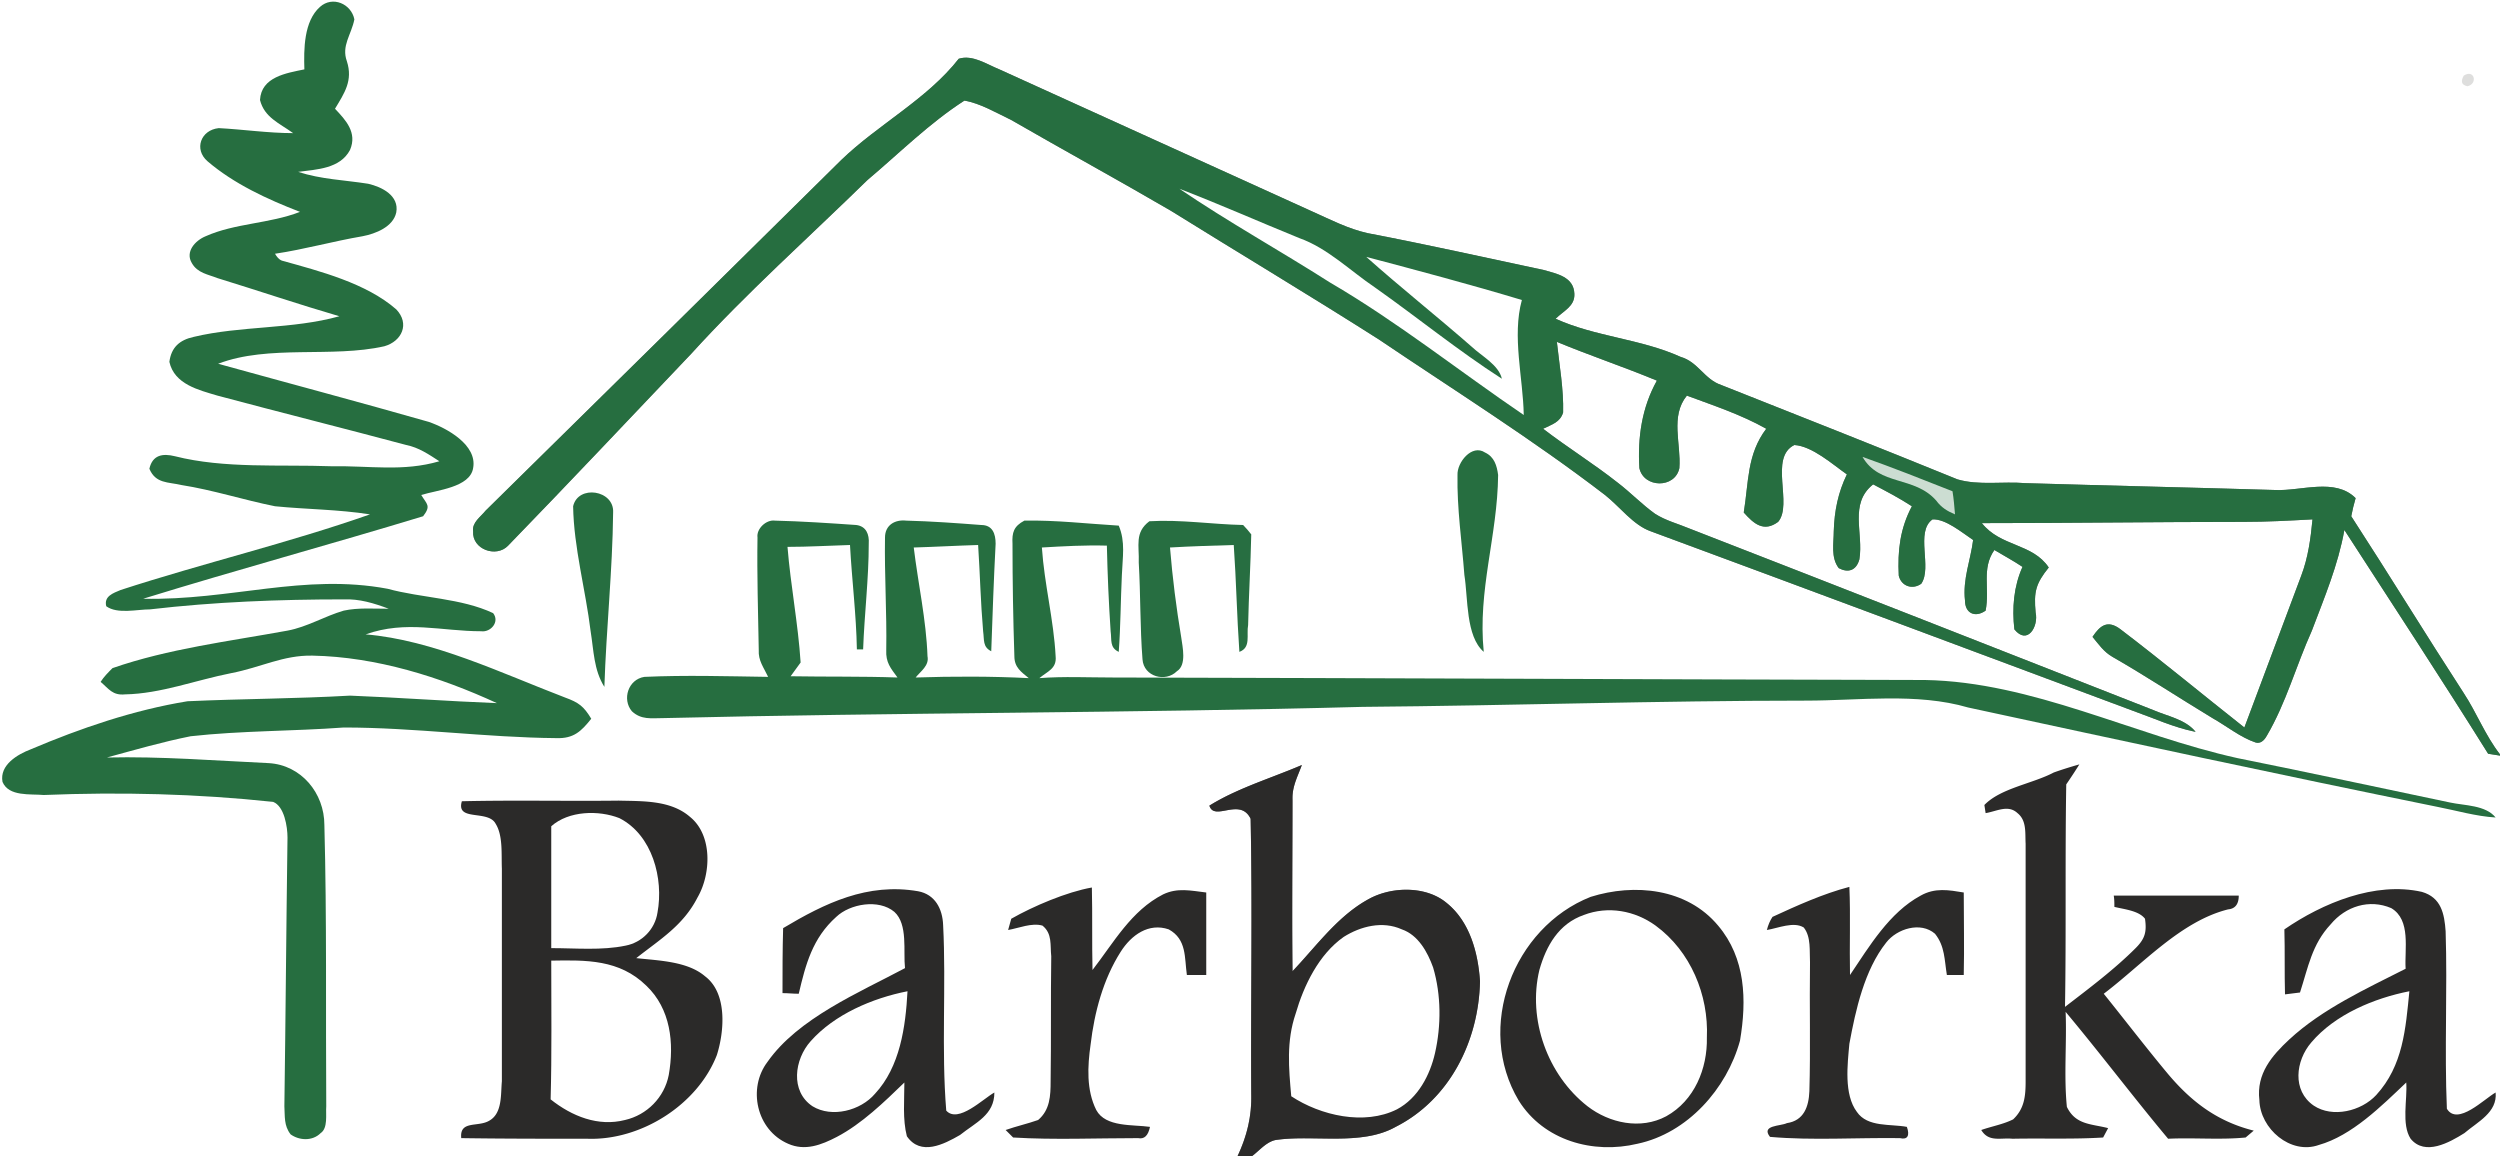 <svg xmlns="http://www.w3.org/2000/svg" viewbox="0 0 400 185" width="400" height="185"><rect width="100%" height="100%" fill="#808080" stroke="none"/><style>.a{fill:#fff}.b{fill:#266e40}.c{fill:#2b2a29}</style><path d="M0 0h400v120.7c-2.4-3.1-3.7-6.6-5.8-9.8-6.1-9.4-11.9-18.9-18-28.3.2-1 .4-1.9.7-2.9-3.3-3.3-8.7-1.1-12.9-1.3-13.3-.4-26.7-.7-40-1.1-3.5-.3-7.4.4-10.8-.6-12.5-5.1-25.2-10.1-37.8-15.1-2.7-.9-3.7-3.7-6.5-4.5-6.4-2.9-13.6-3.2-20-6.1 1.3-1.3 3.1-2 3-4-.1-2.7-2.8-3.2-4.9-3.8-9.4-2-18.8-4.1-28.2-5.9-3.1-.7-5.8-2.1-8.7-3.4-16.7-7.6-33.5-15.2-50.2-22.8-2-.8-4.3-2.4-6.5-1.7-5.1 6.5-12.9 10.5-18.8 16.2C115.7 44.3 96.7 63 77.7 81.7c-.8 1-2.2 1.9-2 3.3-.2 2.9 3.7 4.3 5.6 2.3 9.8-10.1 19.6-20.5 29.3-30.7 8.9-9.8 18.8-18.6 28.2-27.8 5.1-4.3 9.9-9.1 15.5-12.7 2.5.4 5.2 2 7.5 3.1 8.5 4.9 17.1 9.6 25.5 14.5 11.1 6.9 22.3 13.6 33.3 20.6 12.3 8.3 24.6 16 36.2 24.9 2.4 1.9 4.5 4.8 7.3 5.8 25.7 9.5 51.4 19.1 77.1 28.7 3.4 1.2 6.6 2.7 10.1 3.4-1.6-2-4.5-2.5-6.8-3.5-24.7-9.7-49.4-19.4-74.1-29-1.9-.8-3.9-1.3-5.6-2.4-2.1-1.5-3.9-3.4-6-5-3.8-3-8-5.6-11.9-8.6 1.4-.7 2.7-1 3.2-2.6.1-3.7-.6-7.6-1-11.3 5.3 2.2 10.7 4 16 6.2-2.4 4.3-3.1 9.1-2.8 14 .7 3.2 5.7 3.3 6.4 0 .3-3.9-1.5-8.3 1.2-11.6 4.3 1.6 8.6 3 12.7 5.3-3.1 4.1-2.8 8.5-3.6 13.4 1.6 1.8 3.2 3.2 5.5 1.5 2.4-2.8-1.5-10.3 2.6-12.3 2.9.2 6.1 3.1 8.4 4.7-1.4 2.9-2 5.8-2.1 9.1 0 1.9-.5 4.2.8 5.9 1.5.8 2.8.4 3.3-1.4.7-4.2-1.7-8.9 2.2-12 2.1 1.1 4.2 2.2 6.2 3.5-1.9 3.6-2.3 7.1-2.1 11.1.4 1.7 2.2 2.3 3.6 1.3 1.8-2.6-1-8.3 1.8-10.3 2.1-.1 4.7 2.1 6.5 3.3-.4 3.2-1.7 6.3-1.3 9.7 0 2 1.6 2.8 3.3 1.6.7-3.6-.7-6.7 1.4-9.7 1.5.9 3 1.7 4.5 2.7-1.4 3.1-1.7 6.6-1.3 10 2.1 2.6 3.9-.5 3.4-2.7-.3-3.3 0-4.6 2.1-7.2-2.6-3.9-7.7-3.3-10.7-7.1 14 0 27.9-.2 41.9-.2 3.7 0 7.3-.2 11-.4-.3 3.1-.7 6.1-1.8 9-3 8.1-6.1 16.2-9.1 24.3-6.6-5.2-13.1-10.6-19.8-15.7-2.1-1.6-3.3-.6-4.5 1.2 1 1.2 1.8 2.4 3.2 3.2 5.4 3.1 10.7 6.6 16 9.8 2.3 1.3 4.5 3.1 6.9 3.9.7.2 1.3-.2 1.8-1.1 3.1-5.3 4.6-11 7.2-16.8 2-5.3 4.2-10.5 5.2-16.1 7.7 11.9 15.5 23.8 23 35.8l1.9.3V185H200.3c1.2-.9 2.3-2.3 3.8-2.6 6-.9 13.7 1 19.2-2.1 8.7-4.4 13.3-13.8 13.5-23.3-.3-4.5-1.6-9.5-5.3-12.5-3.3-2.8-8.9-2.7-12.6-.6-4.9 2.7-8.3 7.5-12.1 11.5-.1-9.1 0-18.3 0-27.4-.1-2.1.8-3.7 1.5-5.6-4.9 2.1-10.3 3.7-14.8 6.5.8 2.6 4.9-1.4 6.6 2.1.3 14.6 0 29.4.1 44 .1 3.6-.7 6.8-2.2 10H0V0z" class="a"/><path d="M51.2 1.1c2-1.8 5-.5 5.5 2-.5 2.5-2.1 4.2-1.2 6.7 1 3.1-.4 5.1-1.9 7.6 1.7 1.8 3.6 3.8 2.4 6.6-1.6 3-5.3 3.1-8.3 3.5 3.7 1.2 7.4 1.3 11.2 1.9 2.2.5 5 1.9 4.5 4.6-.5 2.3-3.3 3.4-5.4 3.8-4.7.8-9.3 2.1-14 2.8.3.5.6.9 1.1 1.1 6.1 1.7 13.5 3.6 18.3 7.8 2.2 2.3.9 5.1-1.9 5.9-8.4 1.9-18.5-.3-26.6 2.8 11.2 3.1 22.5 6.1 33.7 9.3 2.9 1 7.8 3.7 7.1 7.4-.5 3.1-5.8 3.5-8.3 4.3.9 1.5 1.6 1.7.3 3.4-14.8 4.5-29.9 8.6-44.8 13.2 14 .3 25.7-4.1 39.1-1.6 5.5 1.5 11.8 1.5 16.9 3.9 1.1 1.4-.4 3.1-1.9 2.9-6.4 0-12-1.8-18.5.5 10.8.9 21.7 6.2 31.9 10.1 2.2.8 3 1.4 4.2 3.4-1.6 2-2.8 3.2-5.6 3.1-11.3-.1-22.7-1.7-34-1.7-8.1.6-16.4.5-24.5 1.4-4.5.9-9 2.2-13.4 3.4 8.7-.2 17.3.5 25.9.9 5.2.3 8.9 4.8 8.9 9.9.4 15 .2 30 .3 45-.1 1.3.3 3.5-.9 4.3-1.3 1.3-3.4 1.2-4.8.2-1.1-1.4-.9-2.9-1-4.5.2-14.3.3-28.7.5-43 0-1.7-.5-5-2.3-5.7-12.2-1.3-24.4-1.6-36.7-1.1-2.1-.2-5.6.3-6.6-2.1-.5-2.7 2.4-4.4 4.5-5.2 8-3.4 16.5-6.3 25.1-7.7 8.7-.4 17.3-.4 26-.9 7.8.3 15.7.9 23.5 1.2-9.1-4.2-19.3-7.4-29.5-7.6-4.7-.1-8.3 1.9-13 2.8-5.6 1.1-11.3 3.3-17 3.4-2 .2-2.6-.9-3.9-2 .5-.8 1.2-1.5 1.9-2.2 8.9-3.1 18.7-4.3 28-6 3.2-.6 5.9-2.3 9-3.2 2.3-.5 4.8-.3 7.2-.3-2.4-.9-4.7-1.6-7.2-1.5-10.3 0-20.7.4-31 1.6-2.1 0-5.2.8-7-.5-.4-1.6 1.1-2.1 2.3-2.6 13.2-4.3 26.8-7.5 39.9-12.1-5.1-.8-10.2-.8-15.2-1.3-5-1-9.9-2.6-15-3.4-2.1-.5-4.1-.2-5.1-2.6.5-2.2 2.1-2.5 4.1-2 7.9 2 16.8 1.3 25 1.6 6.2-.1 11.5.9 17.3-.8-1.7-1.1-3.3-2.2-5.3-2.6-10.1-2.7-20.1-5.2-30.2-7.9-3-.9-6.9-1.8-7.7-5.4.3-2.3 1.6-3.5 3.9-4 7.5-1.8 15.8-1.2 23.3-3.3-6.5-1.9-13-4.1-19.5-6.1-1.5-.6-3.2-.8-4.1-2.4-1.1-1.8.5-3.6 2.2-4.3 4.7-2.1 10.2-2 15.1-3.9-5.2-2-10.6-4.5-14.8-8.1-2.2-1.9-1.1-5 1.8-5.3 3.9.2 7.9.8 11.9.8-2.2-1.6-4.6-2.5-5.3-5.3.2-3.7 4.2-4.3 7.1-4.9-.1-3.2-.1-7.7 2.5-10z" class="b"/><path d="M153.4 9.4c2.2-.7 4.5.9 6.5 1.7 16.7 7.6 33.5 15.2 50.2 22.8 2.9 1.3 5.6 2.7 8.7 3.4 9.4 1.8 18.8 3.9 28.2 5.9 2.1.6 4.8 1.1 4.9 3.8.1 2-1.7 2.7-3 4 6.4 2.9 13.6 3.2 20 6.1 2.8.8 3.8 3.6 6.5 4.5 12.6 5 25.3 10 37.8 15.1 3.4 1 7.3.3 10.8.6 13.3.4 26.7.7 40 1.1 4.2.2 9.6-2 12.9 1.3-.3 1-.5 1.9-.7 2.9 6.1 9.4 11.9 18.9 18 28.3 2.1 3.2 3.4 6.7 5.8 9.8v.2l-1.9-.3c-7.5-12-15.3-23.9-23-35.8-1 5.6-3.2 10.8-5.2 16.1-2.6 5.8-4.1 11.5-7.2 16.8-.5.9-1.1 1.3-1.8 1.1-2.4-.8-4.6-2.6-6.9-3.9-5.3-3.2-10.6-6.7-16-9.8-1.4-.8-2.2-2-3.2-3.2 1.2-1.8 2.4-2.8 4.5-1.2 6.7 5.1 13.2 10.5 19.8 15.7 3-8.1 6.1-16.2 9.1-24.3 1.1-2.9 1.5-5.9 1.8-9-3.7.2-7.3.4-11 .4-14 0-27.9.2-41.9.2 3 3.8 8.1 3.2 10.7 7.1-2.1 2.6-2.4 3.9-2.1 7.2.5 2.2-1.3 5.3-3.4 2.7-.4-3.4-.1-6.9 1.3-10-1.5-1-3-1.8-4.5-2.7-2.1 3-.7 6.1-1.4 9.7-1.7 1.2-3.3.4-3.3-1.6-.4-3.4.9-6.5 1.3-9.7-1.8-1.2-4.4-3.4-6.5-3.3-2.8 2 0 7.7-1.8 10.3-1.4 1-3.2.4-3.6-1.3-.2-4 .2-7.5 2.1-11.1-2-1.3-4.1-2.4-6.2-3.5-3.9 3.1-1.5 7.8-2.2 12-.5 1.8-1.8 2.2-3.3 1.4-1.3-1.7-.8-4-.8-5.9.1-3.3.7-6.2 2.1-9.1-2.3-1.6-5.5-4.5-8.4-4.7-4.1 2-.2 9.5-2.6 12.3-2.3 1.7-3.9.3-5.5-1.5.8-4.9.5-9.3 3.6-13.4-4.1-2.3-8.4-3.7-12.7-5.3-2.7 3.3-.9 7.7-1.2 11.6-.7 3.3-5.7 3.2-6.4 0-.3-4.9.4-9.7 2.8-14-5.3-2.2-10.7-4-16-6.2.4 3.7 1.1 7.6 1 11.3-.5 1.6-1.8 1.9-3.2 2.6 3.9 3 8.1 5.6 11.9 8.6 2.1 1.6 3.9 3.5 6 5 1.7 1.1 3.7 1.6 5.6 2.4 24.7 9.6 49.4 19.3 74.1 29 2.3 1 5.2 1.5 6.8 3.5-3.5-.7-6.7-2.2-10.1-3.4-25.7-9.6-51.4-19.2-77.1-28.7-2.8-1-4.9-3.9-7.3-5.8-11.6-8.9-23.9-16.6-36.2-24.9-11-7-22.2-13.7-33.3-20.6-8.4-4.9-17-9.6-25.5-14.5-2.3-1.1-5-2.7-7.5-3.1-5.6 3.6-10.4 8.4-15.5 12.7-9.4 9.2-19.3 18-28.2 27.8-9.7 10.2-19.5 20.6-29.3 30.7-1.9 2-5.8.6-5.6-2.3-.2-1.4 1.2-2.3 2-3.3 19-18.7 38-37.4 56.9-56.1 5.9-5.7 13.7-9.7 18.8-16.2z" class="b"/><path d="M394.2 12.1c1.7-1.1 2.3 1.3.6 1.7-1-.2-1.1-.8-.6-1.7z" fill="#dededd"/><path d="M188.7 30.2c6.5 2.5 12.8 5.3 19.2 7.9 4.5 1.6 8.1 5.2 12.1 7.9 6.8 4.8 13.3 10.1 20.3 14.6-.5-2.2-3.2-3.6-4.8-5.1-5.6-4.9-11.4-9.5-16.9-14.4 8.3 2.2 16.6 4.4 24.9 6.9-1.6 5.8.2 12.5.3 18.4-10.3-7-20.2-14.9-31-21.2-8-5.1-16.3-9.7-24.1-15z" class="a"/><path d="M237.6 72.4c1.5.7 1.9 2.1 2.1 3.6-.1 9.8-3.3 18.4-2.3 28.3-2.9-2.5-2.5-8.6-3.1-12.3-.4-5.3-1.2-10.7-1.1-16-.1-2 2.3-5 4.4-3.6z" class="b"/><path d="M298 73.1c4.8 1.7 9.6 3.6 14.4 5.5.2 1.2.3 2.5.4 3.7-1.2-.5-2.2-1.1-3-2.2-3.5-4-9.1-2.3-11.8-7z" fill="#ccddd2"/><path d="M98.1 82c-.1 9.3-1.1 18.6-1.4 27.9-1.7-2.7-1.7-5.8-2.2-8.9-.8-6.6-2.7-13.4-2.8-20 .8-3.5 6.6-2.6 6.4 1zM124 83.3c4.2.1 8.7.4 13 .7 1.6.2 2.1 1.5 2 3 0 5.6-.7 11.3-.9 16.9h-1c-.1-5.6-.8-11.1-1.1-16.7-3.4.1-6.7.3-10 .3.5 6.2 1.7 12.3 2.1 18.5l-1.6 2.2c5.7.1 11.4 0 17.1.2-1.1-1.5-1.9-2.4-1.8-4.4.1-6-.3-12-.2-18 0-2 1.6-2.9 3.4-2.7 4 .1 8.1.4 12 .7 1.8 0 2.3 1.4 2.3 3-.3 5.7-.5 11.5-.7 17.2-1.4-.7-1.1-1.8-1.3-3.2-.4-4.6-.5-9.2-.8-13.8-3.4.1-6.9.3-10.3.4.7 5.8 2 11.6 2.2 17.4.3 1.5-1.1 2.4-1.9 3.4 6-.2 12.2-.2 18.1.1-1.2-1-2.3-1.7-2.3-3.5-.2-6-.3-12-.3-18-.1-1.8.2-2.8 1.9-3.7 5-.1 10.1.5 15.1.8 1.1 2.6.6 5.1.5 7.9-.2 4.1-.2 8.2-.5 12.3-1.5-.7-1.1-1.9-1.3-3.3-.3-4.5-.5-9.1-.6-13.7-3.5-.1-7 .1-10.4.3.4 5.9 1.9 11.6 2.2 17.4.2 2-1.3 2.4-2.6 3.5 3.9-.3 7.8-.1 11.7-.1 43.3.1 86.7.3 130 .4 17.2.3 33.3 8.8 50 12.5 11.4 2.3 22.6 4.7 34 7.1 2.3.5 5.7.4 7.3 2.4-3.2-.2-6.2-1.1-9.3-1.7-25.1-5.1-50.1-10.5-75.1-15.9-8.2-2.4-17.5-1.1-25.9-1.1-23.7 0-47.3.8-71 1-37.3 1-74.7.9-112 1.8-1.8 0-3.4.3-4.9-1.1-1.6-1.9-.6-5.1 2-5.5 6.6-.3 13.2-.1 19.8 0-.7-1.5-1.6-2.6-1.5-4.3-.1-6-.3-12-.2-18-.2-1.4 1.4-2.9 2.8-2.7z" class="b"/><path d="M183.9 83.4c5-.3 10.1.5 15 .6.5.5.9 1 1.3 1.5-.1 4.9-.4 9.7-.5 14.5-.3 1.6.5 3.6-1.4 4.3-.4-5.7-.5-11.4-.9-17.1-3.4.1-6.8.2-10.2.4.4 4.9 1 9.6 1.8 14.4.2 1.5.9 4.4-.7 5.4-1.8 1.8-5.3.9-5.5-1.9-.4-5.1-.3-10.3-.6-15.5.1-2.7-.7-4.8 1.7-6.6z" fill="#276e41"/><path d="M208.3 122.4c-.7 1.9-1.6 3.5-1.5 5.6 0 9.1-.1 18.3 0 27.4 3.8-4 7.2-8.8 12.1-11.5 3.7-2.1 9.3-2.2 12.6.6 3.7 3 5 8 5.3 12.5-.2 9.5-4.8 18.9-13.5 23.3-5.5 3.1-13.2 1.2-19.2 2.1-1.5.3-2.6 1.7-3.8 2.6H198c1.5-3.2 2.3-6.4 2.2-10-.1-14.6.2-29.4-.1-44-1.7-3.5-5.8.5-6.6-2.1 4.5-2.8 9.9-4.4 14.8-6.5zM332.7 122.3a89 89 0 0 1-2.1 3.2c-.2 11.9 0 23.7-.2 35.6 3.9-3 7.9-6 11.3-9.4 1.5-1.5 1.8-2.6 1.5-4.7-1-1.3-3.3-1.5-4.9-1.9 0-.6 0-1.2-.1-1.8h20c0 1.4-.6 2.1-1.7 2.2-7.6 1.9-13.7 8.8-19.9 13.5 3.3 4.1 6.6 8.4 10 12.5 3.8 4.6 8 7.9 14 9.4l-1.3 1.1c-4.1.4-8.3 0-12.4.2-5.6-6.7-10.8-13.6-16.4-20.3.2 5-.3 10.2.2 15.2 1.4 2.9 3.9 2.7 6.6 3.4l-.8 1.5c-4.8.3-9.7.1-14.5.2-1.9-.2-3.8.6-5-1.4 1.7-.6 3.5-.9 5.1-1.7 1.8-1.7 2-3.7 2-6.1v-38c-.1-1.7.2-3.7-1.3-4.9-1.5-1.4-3.3-.3-5.1 0l-.2-1.3c2.6-2.7 7.7-3.4 11.1-5.2 1.4-.5 2.7-.9 4.1-1.3zM73.9 128.2c8.4-.2 16.8 0 25.1-.1 3.8.1 8.3-.1 11.4 2.6 3.6 2.9 3.4 9.1 1.2 12.9-2.3 4.5-6 6.7-9.8 9.7 3.6.4 8.2.5 11 2.9 3.6 2.7 3.1 8.8 1.9 12.6-3.1 8-12.2 13.7-20.7 13.4-6.7 0-13.5 0-20.2-.1-.3-2.9 2.7-1.7 4.5-2.8 2.1-1.2 1.8-4.2 2-6.3v-34c-.1-2.3.2-5.3-1-7.2-1.2-2.3-6.4-.3-5.4-3.6z" class="c"/><path d="M99.1 130.9c5.3 2.7 7.1 9.7 6.1 15.1-.4 2.7-2.5 4.8-5.1 5.3-3.8.8-8 .4-11.9.4v-19.5c2.8-2.5 7.6-2.6 10.9-1.3z" class="a"/><path d="M146.9 142.6c2.7.5 3.9 2.8 4 5.4.5 9.7-.3 20 .5 29.7 1.9 2.1 5.9-1.9 7.7-2.9 0 3.6-3 4.8-5.5 6.8-2.6 1.5-6.3 3.4-8.5.2-.7-2.7-.4-5.8-.4-8.6-3.2 3.1-6.8 6.6-10.8 8.7-2.5 1.3-5.1 2.3-7.8 1.1-5.1-2.2-6.5-8.9-3.3-13.1 4.9-7 14.7-11.1 22-15-.3-2.7.5-7-1.7-9-2.5-2.1-7.1-1.3-9.3.8-3.8 3.4-4.9 7.6-6 12.3-.9 0-1.7-.1-2.6-.1 0-3.5 0-6.9.1-10.4 6.7-4 13.5-7.3 21.6-5.9zM174.7 142c.1 4.4 0 8.8.1 13.2 3.4-4.4 6.2-9.5 11.3-12.1 2.3-1.1 4.4-.6 6.9-.3V156h-3.1c-.4-2.8 0-5.7-2.9-7.3-3.2-1.1-6 .9-7.7 3.6-2.8 4.4-4.2 9.7-4.8 14.8-.5 3.5-.7 7.3.9 10.5 1.5 2.8 5.9 2.3 8.6 2.7-.3 1.4-.9 2-1.9 1.8-6.7 0-13.4.3-20-.1l-1.2-1.2c1.7-.6 3.5-1 5.2-1.6 1.9-1.6 2-3.9 2-6.2.1-6.7 0-13.3.1-20-.2-1.8.2-3.6-1.4-4.9-1.7-.5-3.8.4-5.5.7l.5-1.8c3.5-2 8.9-4.3 12.9-5zM295.9 141.9c.2 4.7 0 9.4.1 14.1 3.1-4.6 6.3-10 11.3-12.7 2.3-1.3 4.5-.9 6.9-.5 0 4.4.1 8.8 0 13.2h-2.7c-.4-2.4-.3-4.6-1.9-6.6-2.3-2-6.1-.8-7.8 1.4-3.5 4.4-4.9 10.8-5.9 16.2-.3 3.3-.9 8.1 1.2 10.9 1.7 2.5 5.4 1.9 8 2.4.5 1.4.1 2.1-1.1 1.8-6.9-.1-14 .4-20.8-.2-1.5-1.9 1.7-1.7 2.7-2.2 2.7-.4 3.5-2.6 3.6-5.1.2-6.8 0-13.7.1-20.6-.1-1.8.2-4.1-1-5.6-1.6-1-4.1.1-5.9.4.2-.8.5-1.5.9-2.1 3.9-1.8 8.1-3.7 12.3-4.8zM387.5 142.7c3.1.9 3.6 3.5 3.8 6.3.3 9.4-.2 19 .2 28.4 1.7 2.8 6-1.6 7.8-2.6.3 3.2-2.9 4.7-5 6.5-2.4 1.5-6.3 3.7-8.6.9-1.5-2.3-.5-6.3-.7-9-4 3.8-8.7 8.5-14 10-4.5 1.6-9.4-2.6-9.5-7.2-.5-4.2 2-7.1 4.8-9.7 5.3-4.9 12.3-8.1 18.6-11.3-.2-3.1.9-7.8-2.3-9.7-3.5-1.5-7.3-.3-9.7 2.6-3 3.2-3.6 6.9-4.9 10.9l-2.4.3c-.1-3.5 0-6.9-.1-10.4 6.1-4.2 14.5-7.7 22-6zM254.5 143.5c7-2.2 15.4-1.4 20.4 4.6 4.4 5.2 4.6 11.9 3.5 18.4-2.1 7.7-8.4 14.8-16.4 16.5-7.1 1.7-15-.5-19-6.9-7-11.7-.9-27.7 11.5-32.6z" class="c"/><path d="M253.4 146.4c3.9-1.5 8.2-.7 11.5 1.7 5.6 4.1 8.5 11.1 8.2 17.9.1 5-2 10.1-6.5 12.6-4.1 2.2-9.1 1.1-12.6-1.6-6.4-5-9.6-13.9-7.7-21.8 1.1-3.9 3.1-7.4 7.1-8.8zM224.3 148.7c2.6.9 4.1 3.6 5 6.1 1.3 4.4 1.3 9.3.3 13.7-.8 3.5-2.7 7.2-6.1 9-5.2 2.6-12.2 1-16.9-2.1-.4-4.5-.8-8.8.7-13.2 1.3-4.5 3.7-9.5 7.7-12.3 2.7-1.7 6.2-2.6 9.3-1.2zM88.2 153.7c5.6-.1 10.9-.2 15.2 4 3.9 3.7 4.5 9.2 3.6 14.3-.7 3.6-3.5 6.4-7 7.2-4.3 1.1-8.5-.6-11.9-3.3.2-7.4.1-14.8.1-22.2zM145.2 158.6c-.3 5.7-1.2 12.1-5.2 16.4-2.3 2.7-6.9 3.9-10 2-3.6-2.4-2.9-7.5-.3-10.4 3.8-4.3 9.9-6.9 15.5-8zM385.5 158.6c-.6 6-1 11.9-5.3 16.6-2.4 2.6-7 3.7-10 1.7-3.5-2.4-2.9-7.2-.4-10.1 3.8-4.5 10.1-7.1 15.7-8.2z" class="a"/></svg>